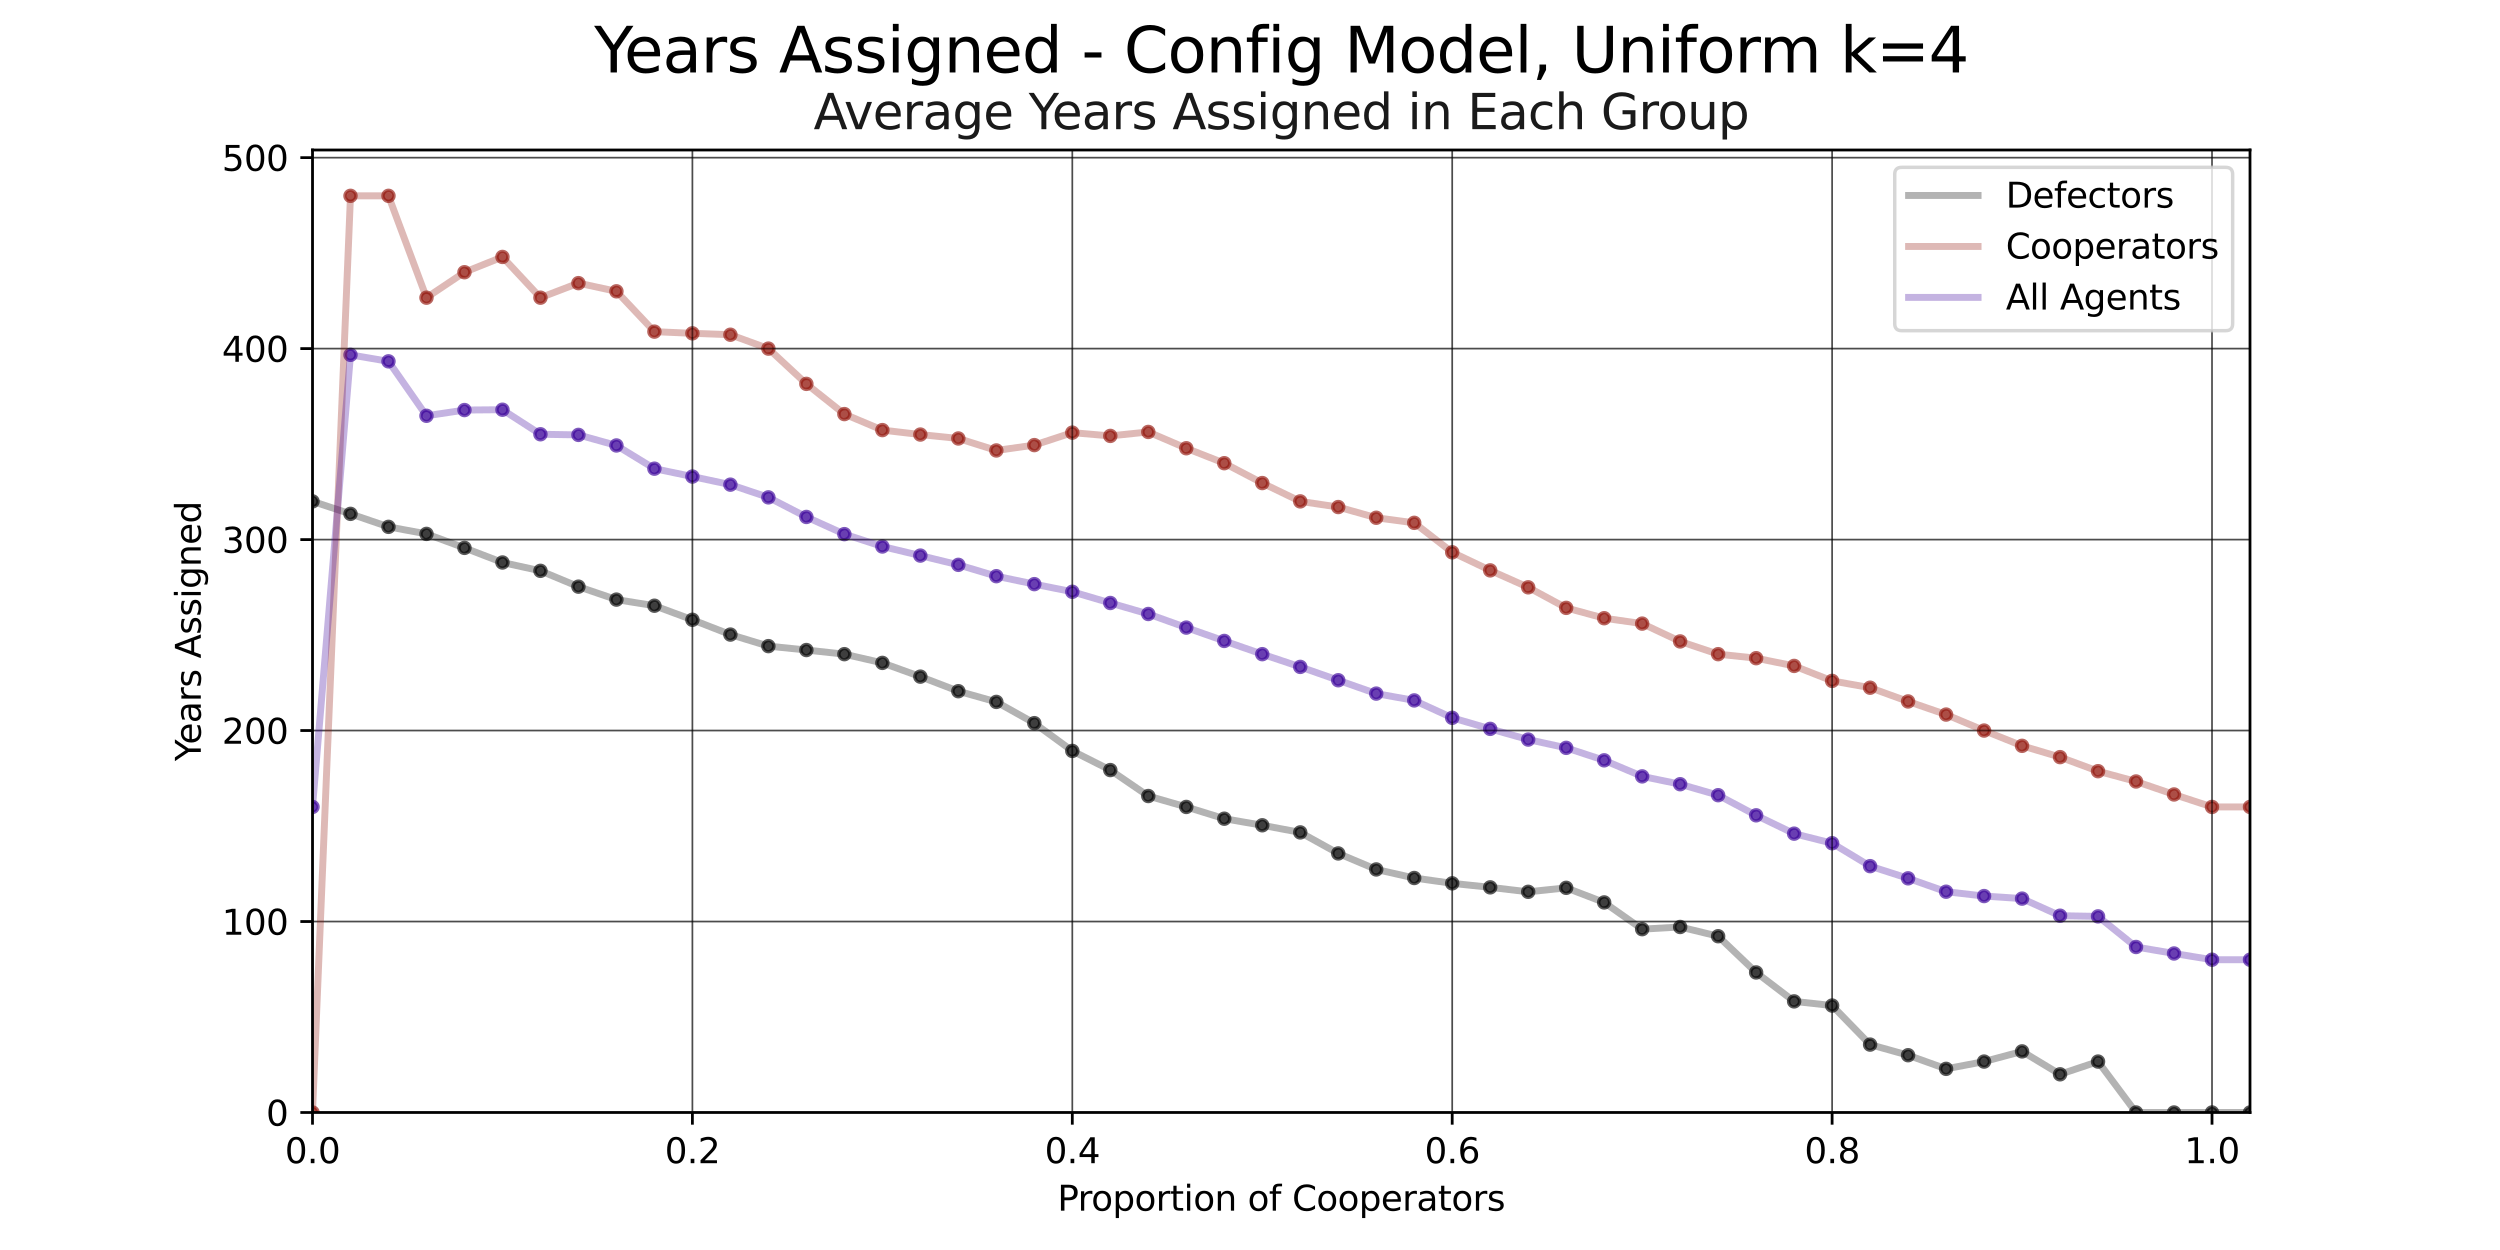 <?xml version="1.0" encoding="utf-8" standalone="no"?>
<!DOCTYPE svg PUBLIC "-//W3C//DTD SVG 1.1//EN"
  "http://www.w3.org/Graphics/SVG/1.1/DTD/svg11.dtd">
<svg xmlns:xlink="http://www.w3.org/1999/xlink" width="720pt" height="360pt" viewBox="0 0 720 360" xmlns="http://www.w3.org/2000/svg" version="1.1">
 <defs>
  <style type="text/css">*{stroke-linejoin: round; stroke-linecap: butt}</style>
 </defs>
 <g id="figure_1">
  <g id="patch_1">
   <path d="M 0 360 
L 720 360 
L 720 0 
L 0 0 
z
" style="fill: #ffffff"/>
  </g>
  <g id="axes_1">
   <g id="patch_2">
    <path d="M 90 320.4 
L 648 320.4 
L 648 43.2 
L 90 43.2 
z
" style="fill: #ffffff"/>
   </g>
   <g id="PathCollection_1">
    <defs>
     <path id="macba511627" d="M 0 1.581 
C 0.419 1.581 0.822 1.415 1.118 1.118 
C 1.415 0.822 1.581 0.419 1.581 0 
C 1.581 -0.419 1.415 -0.822 1.118 -1.118 
C 0.822 -1.415 0.419 -1.581 0 -1.581 
C -0.419 -1.581 -0.822 -1.415 -1.118 -1.118 
C -1.415 -0.822 -1.581 -0.419 -1.581 0 
C -1.581 0.419 -1.415 0.822 -1.118 1.118 
C -0.822 1.415 -0.419 1.581 0 1.581 
z
" style="stroke: #000000; stroke-opacity: 0.65"/>
    </defs>
    <g clip-path="url(#ped5d2b4477)">
     <use xlink:href="#macba511627" x="90" y="144.4" style="fill-opacity: 0.65; stroke: #000000; stroke-opacity: 0.65"/>
     <use xlink:href="#macba511627" x="100.941" y="147.992" style="fill-opacity: 0.65; stroke: #000000; stroke-opacity: 0.65"/>
     <use xlink:href="#macba511627" x="111.882" y="151.733" style="fill-opacity: 0.65; stroke: #000000; stroke-opacity: 0.65"/>
     <use xlink:href="#macba511627" x="122.824" y="153.762" style="fill-opacity: 0.65; stroke: #000000; stroke-opacity: 0.65"/>
     <use xlink:href="#macba511627" x="133.765" y="157.791" style="fill-opacity: 0.65; stroke: #000000; stroke-opacity: 0.65"/>
     <use xlink:href="#macba511627" x="144.706" y="162" style="fill-opacity: 0.65; stroke: #000000; stroke-opacity: 0.65"/>
     <use xlink:href="#macba511627" x="155.647" y="164.4" style="fill-opacity: 0.65; stroke: #000000; stroke-opacity: 0.65"/>
     <use xlink:href="#macba511627" x="166.588" y="168.958" style="fill-opacity: 0.65; stroke: #000000; stroke-opacity: 0.65"/>
     <use xlink:href="#macba511627" x="177.529" y="172.686" style="fill-opacity: 0.65; stroke: #000000; stroke-opacity: 0.65"/>
     <use xlink:href="#macba511627" x="188.471" y="174.449" style="fill-opacity: 0.65; stroke: #000000; stroke-opacity: 0.65"/>
     <use xlink:href="#macba511627" x="199.412" y="178.5" style="fill-opacity: 0.65; stroke: #000000; stroke-opacity: 0.65"/>
     <use xlink:href="#macba511627" x="210.353" y="182.759" style="fill-opacity: 0.65; stroke: #000000; stroke-opacity: 0.65"/>
     <use xlink:href="#macba511627" x="221.294" y="186.084" style="fill-opacity: 0.65; stroke: #000000; stroke-opacity: 0.65"/>
     <use xlink:href="#macba511627" x="232.235" y="187.211" style="fill-opacity: 0.65; stroke: #000000; stroke-opacity: 0.65"/>
     <use xlink:href="#macba511627" x="243.176" y="188.4" style="fill-opacity: 0.65; stroke: #000000; stroke-opacity: 0.65"/>
     <use xlink:href="#macba511627" x="254.118" y="190.914" style="fill-opacity: 0.65; stroke: #000000; stroke-opacity: 0.65"/>
     <use xlink:href="#macba511627" x="265.059" y="194.871" style="fill-opacity: 0.65; stroke: #000000; stroke-opacity: 0.65"/>
     <use xlink:href="#macba511627" x="276" y="199.067" style="fill-opacity: 0.65; stroke: #000000; stroke-opacity: 0.65"/>
     <use xlink:href="#macba511627" x="286.941" y="202.15" style="fill-opacity: 0.65; stroke: #000000; stroke-opacity: 0.65"/>
     <use xlink:href="#macba511627" x="297.882" y="208.271" style="fill-opacity: 0.65; stroke: #000000; stroke-opacity: 0.65"/>
     <use xlink:href="#macba511627" x="308.824" y="216.267" style="fill-opacity: 0.65; stroke: #000000; stroke-opacity: 0.65"/>
     <use xlink:href="#macba511627" x="319.765" y="221.779" style="fill-opacity: 0.65; stroke: #000000; stroke-opacity: 0.65"/>
     <use xlink:href="#macba511627" x="330.706" y="229.257" style="fill-opacity: 0.65; stroke: #000000; stroke-opacity: 0.65"/>
     <use xlink:href="#macba511627" x="341.647" y="232.4" style="fill-opacity: 0.65; stroke: #000000; stroke-opacity: 0.65"/>
     <use xlink:href="#macba511627" x="352.588" y="235.785" style="fill-opacity: 0.65; stroke: #000000; stroke-opacity: 0.65"/>
     <use xlink:href="#macba511627" x="363.529" y="237.68" style="fill-opacity: 0.65; stroke: #000000; stroke-opacity: 0.65"/>
     <use xlink:href="#macba511627" x="374.471" y="239.733" style="fill-opacity: 0.65; stroke: #000000; stroke-opacity: 0.65"/>
     <use xlink:href="#macba511627" x="385.412" y="245.791" style="fill-opacity: 0.65; stroke: #000000; stroke-opacity: 0.65"/>
     <use xlink:href="#macba511627" x="396.353" y="250.4" style="fill-opacity: 0.65; stroke: #000000; stroke-opacity: 0.65"/>
     <use xlink:href="#macba511627" x="407.294" y="252.865" style="fill-opacity: 0.65; stroke: #000000; stroke-opacity: 0.65"/>
     <use xlink:href="#macba511627" x="418.235" y="254.4" style="fill-opacity: 0.65; stroke: #000000; stroke-opacity: 0.65"/>
     <use xlink:href="#macba511627" x="429.176" y="255.558" style="fill-opacity: 0.65; stroke: #000000; stroke-opacity: 0.65"/>
     <use xlink:href="#macba511627" x="440.118" y="256.844" style="fill-opacity: 0.65; stroke: #000000; stroke-opacity: 0.65"/>
     <use xlink:href="#macba511627" x="451.059" y="255.694" style="fill-opacity: 0.65; stroke: #000000; stroke-opacity: 0.65"/>
     <use xlink:href="#macba511627" x="462" y="259.9" style="fill-opacity: 0.65; stroke: #000000; stroke-opacity: 0.65"/>
     <use xlink:href="#macba511627" x="472.941" y="267.6" style="fill-opacity: 0.65; stroke: #000000; stroke-opacity: 0.65"/>
     <use xlink:href="#macba511627" x="483.882" y="266.971" style="fill-opacity: 0.65; stroke: #000000; stroke-opacity: 0.65"/>
     <use xlink:href="#macba511627" x="494.824" y="269.631" style="fill-opacity: 0.65; stroke: #000000; stroke-opacity: 0.65"/>
     <use xlink:href="#macba511627" x="505.765" y="280.067" style="fill-opacity: 0.65; stroke: #000000; stroke-opacity: 0.65"/>
     <use xlink:href="#macba511627" x="516.706" y="288.4" style="fill-opacity: 0.65; stroke: #000000; stroke-opacity: 0.65"/>
     <use xlink:href="#macba511627" x="527.647" y="289.6" style="fill-opacity: 0.65; stroke: #000000; stroke-opacity: 0.65"/>
     <use xlink:href="#macba511627" x="538.588" y="300.844" style="fill-opacity: 0.65; stroke: #000000; stroke-opacity: 0.65"/>
     <use xlink:href="#macba511627" x="549.529" y="303.9" style="fill-opacity: 0.65; stroke: #000000; stroke-opacity: 0.65"/>
     <use xlink:href="#macba511627" x="560.471" y="307.829" style="fill-opacity: 0.65; stroke: #000000; stroke-opacity: 0.65"/>
     <use xlink:href="#macba511627" x="571.412" y="305.733" style="fill-opacity: 0.65; stroke: #000000; stroke-opacity: 0.65"/>
     <use xlink:href="#macba511627" x="582.353" y="302.8" style="fill-opacity: 0.65; stroke: #000000; stroke-opacity: 0.65"/>
     <use xlink:href="#macba511627" x="593.294" y="309.4" style="fill-opacity: 0.65; stroke: #000000; stroke-opacity: 0.65"/>
     <use xlink:href="#macba511627" x="604.235" y="305.733" style="fill-opacity: 0.65; stroke: #000000; stroke-opacity: 0.65"/>
     <use xlink:href="#macba511627" x="615.176" y="320.4" style="fill-opacity: 0.65; stroke: #000000; stroke-opacity: 0.65"/>
     <use xlink:href="#macba511627" x="626.118" y="320.4" style="fill-opacity: 0.65; stroke: #000000; stroke-opacity: 0.65"/>
     <use xlink:href="#macba511627" x="637.059" y="320.4" style="fill-opacity: 0.65; stroke: #000000; stroke-opacity: 0.65"/>
     <use xlink:href="#macba511627" x="648" y="320.4" style="fill-opacity: 0.65; stroke: #000000; stroke-opacity: 0.65"/>
    </g>
   </g>
   <g id="PathCollection_2">
    <defs>
     <path id="mc3cb825d8e" d="M 0 1.581 
C 0.419 1.581 0.822 1.415 1.118 1.118 
C 1.415 0.822 1.581 0.419 1.581 0 
C 1.581 -0.419 1.415 -0.822 1.118 -1.118 
C 0.822 -1.415 0.419 -1.581 0 -1.581 
C -0.419 -1.581 -0.822 -1.415 -1.118 -1.118 
C -1.415 -0.822 -1.581 -0.419 -1.581 0 
C -1.581 0.419 -1.415 0.822 -1.118 1.118 
C -0.822 1.415 -0.419 1.581 0 1.581 
z
" style="stroke: #92140c; stroke-opacity: 0.65"/>
    </defs>
    <g clip-path="url(#ped5d2b4477)">
     <use xlink:href="#mc3cb825d8e" x="90" y="320.4" style="fill: #92140c; fill-opacity: 0.65; stroke: #92140c; stroke-opacity: 0.65"/>
     <use xlink:href="#mc3cb825d8e" x="100.941" y="56.4" style="fill: #92140c; fill-opacity: 0.65; stroke: #92140c; stroke-opacity: 0.65"/>
     <use xlink:href="#mc3cb825d8e" x="111.882" y="56.4" style="fill: #92140c; fill-opacity: 0.65; stroke: #92140c; stroke-opacity: 0.65"/>
     <use xlink:href="#mc3cb825d8e" x="122.824" y="85.733" style="fill: #92140c; fill-opacity: 0.65; stroke: #92140c; stroke-opacity: 0.65"/>
     <use xlink:href="#mc3cb825d8e" x="133.765" y="78.4" style="fill: #92140c; fill-opacity: 0.65; stroke: #92140c; stroke-opacity: 0.65"/>
     <use xlink:href="#mc3cb825d8e" x="144.706" y="74" style="fill: #92140c; fill-opacity: 0.65; stroke: #92140c; stroke-opacity: 0.65"/>
     <use xlink:href="#mc3cb825d8e" x="155.647" y="85.733" style="fill: #92140c; fill-opacity: 0.65; stroke: #92140c; stroke-opacity: 0.65"/>
     <use xlink:href="#mc3cb825d8e" x="166.588" y="81.543" style="fill: #92140c; fill-opacity: 0.65; stroke: #92140c; stroke-opacity: 0.65"/>
     <use xlink:href="#mc3cb825d8e" x="177.529" y="83.9" style="fill: #92140c; fill-opacity: 0.65; stroke: #92140c; stroke-opacity: 0.65"/>
     <use xlink:href="#mc3cb825d8e" x="188.471" y="95.511" style="fill: #92140c; fill-opacity: 0.65; stroke: #92140c; stroke-opacity: 0.65"/>
     <use xlink:href="#mc3cb825d8e" x="199.412" y="96" style="fill: #92140c; fill-opacity: 0.65; stroke: #92140c; stroke-opacity: 0.65"/>
     <use xlink:href="#mc3cb825d8e" x="210.353" y="96.4" style="fill: #92140c; fill-opacity: 0.65; stroke: #92140c; stroke-opacity: 0.65"/>
     <use xlink:href="#mc3cb825d8e" x="221.294" y="100.4" style="fill: #92140c; fill-opacity: 0.65; stroke: #92140c; stroke-opacity: 0.65"/>
     <use xlink:href="#mc3cb825d8e" x="232.235" y="110.554" style="fill: #92140c; fill-opacity: 0.65; stroke: #92140c; stroke-opacity: 0.65"/>
     <use xlink:href="#mc3cb825d8e" x="243.176" y="119.257" style="fill: #92140c; fill-opacity: 0.65; stroke: #92140c; stroke-opacity: 0.65"/>
     <use xlink:href="#mc3cb825d8e" x="254.118" y="123.867" style="fill: #92140c; fill-opacity: 0.65; stroke: #92140c; stroke-opacity: 0.65"/>
     <use xlink:href="#mc3cb825d8e" x="265.059" y="125.15" style="fill: #92140c; fill-opacity: 0.65; stroke: #92140c; stroke-opacity: 0.65"/>
     <use xlink:href="#mc3cb825d8e" x="276" y="126.282" style="fill: #92140c; fill-opacity: 0.65; stroke: #92140c; stroke-opacity: 0.65"/>
     <use xlink:href="#mc3cb825d8e" x="286.941" y="129.733" style="fill: #92140c; fill-opacity: 0.65; stroke: #92140c; stroke-opacity: 0.65"/>
     <use xlink:href="#mc3cb825d8e" x="297.882" y="128.189" style="fill: #92140c; fill-opacity: 0.65; stroke: #92140c; stroke-opacity: 0.65"/>
     <use xlink:href="#mc3cb825d8e" x="308.824" y="124.6" style="fill: #92140c; fill-opacity: 0.65; stroke: #92140c; stroke-opacity: 0.65"/>
     <use xlink:href="#mc3cb825d8e" x="319.765" y="125.543" style="fill: #92140c; fill-opacity: 0.65; stroke: #92140c; stroke-opacity: 0.65"/>
     <use xlink:href="#mc3cb825d8e" x="330.706" y="124.4" style="fill: #92140c; fill-opacity: 0.65; stroke: #92140c; stroke-opacity: 0.65"/>
     <use xlink:href="#mc3cb825d8e" x="341.647" y="129.096" style="fill: #92140c; fill-opacity: 0.65; stroke: #92140c; stroke-opacity: 0.65"/>
     <use xlink:href="#mc3cb825d8e" x="352.588" y="133.4" style="fill: #92140c; fill-opacity: 0.65; stroke: #92140c; stroke-opacity: 0.65"/>
     <use xlink:href="#mc3cb825d8e" x="363.529" y="139.12" style="fill: #92140c; fill-opacity: 0.65; stroke: #92140c; stroke-opacity: 0.65"/>
     <use xlink:href="#mc3cb825d8e" x="374.471" y="144.4" style="fill: #92140c; fill-opacity: 0.65; stroke: #92140c; stroke-opacity: 0.65"/>
     <use xlink:href="#mc3cb825d8e" x="385.412" y="146.03" style="fill: #92140c; fill-opacity: 0.65; stroke: #92140c; stroke-opacity: 0.65"/>
     <use xlink:href="#mc3cb825d8e" x="396.353" y="149.114" style="fill: #92140c; fill-opacity: 0.65; stroke: #92140c; stroke-opacity: 0.65"/>
     <use xlink:href="#mc3cb825d8e" x="407.294" y="150.575" style="fill: #92140c; fill-opacity: 0.65; stroke: #92140c; stroke-opacity: 0.65"/>
     <use xlink:href="#mc3cb825d8e" x="418.235" y="159.067" style="fill: #92140c; fill-opacity: 0.65; stroke: #92140c; stroke-opacity: 0.65"/>
     <use xlink:href="#mc3cb825d8e" x="429.176" y="164.271" style="fill: #92140c; fill-opacity: 0.65; stroke: #92140c; stroke-opacity: 0.65"/>
     <use xlink:href="#mc3cb825d8e" x="440.118" y="169.15" style="fill: #92140c; fill-opacity: 0.65; stroke: #92140c; stroke-opacity: 0.65"/>
     <use xlink:href="#mc3cb825d8e" x="451.059" y="175.067" style="fill: #92140c; fill-opacity: 0.65; stroke: #92140c; stroke-opacity: 0.65"/>
     <use xlink:href="#mc3cb825d8e" x="462" y="178.047" style="fill: #92140c; fill-opacity: 0.65; stroke: #92140c; stroke-opacity: 0.65"/>
     <use xlink:href="#mc3cb825d8e" x="472.941" y="179.6" style="fill: #92140c; fill-opacity: 0.65; stroke: #92140c; stroke-opacity: 0.65"/>
     <use xlink:href="#mc3cb825d8e" x="483.882" y="184.733" style="fill: #92140c; fill-opacity: 0.65; stroke: #92140c; stroke-opacity: 0.65"/>
     <use xlink:href="#mc3cb825d8e" x="494.824" y="188.4" style="fill: #92140c; fill-opacity: 0.65; stroke: #92140c; stroke-opacity: 0.65"/>
     <use xlink:href="#mc3cb825d8e" x="505.765" y="189.558" style="fill: #92140c; fill-opacity: 0.65; stroke: #92140c; stroke-opacity: 0.65"/>
     <use xlink:href="#mc3cb825d8e" x="516.706" y="191.785" style="fill: #92140c; fill-opacity: 0.65; stroke: #92140c; stroke-opacity: 0.65"/>
     <use xlink:href="#mc3cb825d8e" x="527.647" y="196.1" style="fill: #92140c; fill-opacity: 0.65; stroke: #92140c; stroke-opacity: 0.65"/>
     <use xlink:href="#mc3cb825d8e" x="538.588" y="198.059" style="fill: #92140c; fill-opacity: 0.65; stroke: #92140c; stroke-opacity: 0.65"/>
     <use xlink:href="#mc3cb825d8e" x="549.529" y="202.019" style="fill: #92140c; fill-opacity: 0.65; stroke: #92140c; stroke-opacity: 0.65"/>
     <use xlink:href="#mc3cb825d8e" x="560.471" y="205.795" style="fill: #92140c; fill-opacity: 0.65; stroke: #92140c; stroke-opacity: 0.65"/>
     <use xlink:href="#mc3cb825d8e" x="571.412" y="210.4" style="fill: #92140c; fill-opacity: 0.65; stroke: #92140c; stroke-opacity: 0.65"/>
     <use xlink:href="#mc3cb825d8e" x="582.353" y="214.8" style="fill: #92140c; fill-opacity: 0.65; stroke: #92140c; stroke-opacity: 0.65"/>
     <use xlink:href="#mc3cb825d8e" x="593.294" y="218.052" style="fill: #92140c; fill-opacity: 0.65; stroke: #92140c; stroke-opacity: 0.65"/>
     <use xlink:href="#mc3cb825d8e" x="604.235" y="222.102" style="fill: #92140c; fill-opacity: 0.65; stroke: #92140c; stroke-opacity: 0.65"/>
     <use xlink:href="#mc3cb825d8e" x="615.176" y="225.067" style="fill: #92140c; fill-opacity: 0.65; stroke: #92140c; stroke-opacity: 0.65"/>
     <use xlink:href="#mc3cb825d8e" x="626.118" y="228.808" style="fill: #92140c; fill-opacity: 0.65; stroke: #92140c; stroke-opacity: 0.65"/>
     <use xlink:href="#mc3cb825d8e" x="637.059" y="232.4" style="fill: #92140c; fill-opacity: 0.65; stroke: #92140c; stroke-opacity: 0.65"/>
     <use xlink:href="#mc3cb825d8e" x="648" y="232.4" style="fill: #92140c; fill-opacity: 0.65; stroke: #92140c; stroke-opacity: 0.65"/>
    </g>
   </g>
   <g id="PathCollection_3">
    <defs>
     <path id="m951beb68ca" d="M 0 1.581 
C 0.419 1.581 0.822 1.415 1.118 1.118 
C 1.415 0.822 1.581 0.419 1.581 0 
C 1.581 -0.419 1.415 -0.822 1.118 -1.118 
C 0.822 -1.415 0.419 -1.581 0 -1.581 
C -0.419 -1.581 -0.822 -1.415 -1.118 -1.118 
C -1.415 -0.822 -1.581 -0.419 -1.581 0 
C -1.581 0.419 -1.415 0.822 -1.118 1.118 
C -0.822 1.415 -0.419 1.581 0 1.581 
z
" style="stroke: #390099; stroke-opacity: 0.65"/>
    </defs>
    <g clip-path="url(#ped5d2b4477)">
     <use xlink:href="#m951beb68ca" x="90" y="232.4" style="fill: #390099; fill-opacity: 0.65; stroke: #390099; stroke-opacity: 0.65"/>
     <use xlink:href="#m951beb68ca" x="100.941" y="102.196" style="fill: #390099; fill-opacity: 0.65; stroke: #390099; stroke-opacity: 0.65"/>
     <use xlink:href="#m951beb68ca" x="111.882" y="104.067" style="fill: #390099; fill-opacity: 0.65; stroke: #390099; stroke-opacity: 0.65"/>
     <use xlink:href="#m951beb68ca" x="122.824" y="119.748" style="fill: #390099; fill-opacity: 0.65; stroke: #390099; stroke-opacity: 0.65"/>
     <use xlink:href="#m951beb68ca" x="133.765" y="118.096" style="fill: #390099; fill-opacity: 0.65; stroke: #390099; stroke-opacity: 0.65"/>
     <use xlink:href="#m951beb68ca" x="144.706" y="118" style="fill: #390099; fill-opacity: 0.65; stroke: #390099; stroke-opacity: 0.65"/>
     <use xlink:href="#m951beb68ca" x="155.647" y="125.067" style="fill: #390099; fill-opacity: 0.65; stroke: #390099; stroke-opacity: 0.65"/>
     <use xlink:href="#m951beb68ca" x="166.588" y="125.25" style="fill: #390099; fill-opacity: 0.65; stroke: #390099; stroke-opacity: 0.65"/>
     <use xlink:href="#m951beb68ca" x="177.529" y="128.293" style="fill: #390099; fill-opacity: 0.65; stroke: #390099; stroke-opacity: 0.65"/>
     <use xlink:href="#m951beb68ca" x="188.471" y="134.98" style="fill: #390099; fill-opacity: 0.65; stroke: #390099; stroke-opacity: 0.65"/>
     <use xlink:href="#m951beb68ca" x="199.412" y="137.25" style="fill: #390099; fill-opacity: 0.65; stroke: #390099; stroke-opacity: 0.65"/>
     <use xlink:href="#m951beb68ca" x="210.353" y="139.579" style="fill: #390099; fill-opacity: 0.65; stroke: #390099; stroke-opacity: 0.65"/>
     <use xlink:href="#m951beb68ca" x="221.294" y="143.242" style="fill: #390099; fill-opacity: 0.65; stroke: #390099; stroke-opacity: 0.65"/>
     <use xlink:href="#m951beb68ca" x="232.235" y="148.882" style="fill: #390099; fill-opacity: 0.65; stroke: #390099; stroke-opacity: 0.65"/>
     <use xlink:href="#m951beb68ca" x="243.176" y="153.829" style="fill: #390099; fill-opacity: 0.65; stroke: #390099; stroke-opacity: 0.65"/>
     <use xlink:href="#m951beb68ca" x="254.118" y="157.39" style="fill: #390099; fill-opacity: 0.65; stroke: #390099; stroke-opacity: 0.65"/>
     <use xlink:href="#m951beb68ca" x="265.059" y="160.01" style="fill: #390099; fill-opacity: 0.65; stroke: #390099; stroke-opacity: 0.65"/>
     <use xlink:href="#m951beb68ca" x="276" y="162.675" style="fill: #390099; fill-opacity: 0.65; stroke: #390099; stroke-opacity: 0.65"/>
     <use xlink:href="#m951beb68ca" x="286.941" y="165.942" style="fill: #390099; fill-opacity: 0.65; stroke: #390099; stroke-opacity: 0.65"/>
     <use xlink:href="#m951beb68ca" x="297.882" y="168.23" style="fill: #390099; fill-opacity: 0.65; stroke: #390099; stroke-opacity: 0.65"/>
     <use xlink:href="#m951beb68ca" x="308.824" y="170.433" style="fill: #390099; fill-opacity: 0.65; stroke: #390099; stroke-opacity: 0.65"/>
     <use xlink:href="#m951beb68ca" x="319.765" y="173.661" style="fill: #390099; fill-opacity: 0.65; stroke: #390099; stroke-opacity: 0.65"/>
     <use xlink:href="#m951beb68ca" x="330.706" y="176.829" style="fill: #390099; fill-opacity: 0.65; stroke: #390099; stroke-opacity: 0.65"/>
     <use xlink:href="#m951beb68ca" x="341.647" y="180.748" style="fill: #390099; fill-opacity: 0.65; stroke: #390099; stroke-opacity: 0.65"/>
     <use xlink:href="#m951beb68ca" x="352.588" y="184.592" style="fill: #390099; fill-opacity: 0.65; stroke: #390099; stroke-opacity: 0.65"/>
     <use xlink:href="#m951beb68ca" x="363.529" y="188.4" style="fill: #390099; fill-opacity: 0.65; stroke: #390099; stroke-opacity: 0.65"/>
     <use xlink:href="#m951beb68ca" x="374.471" y="192.067" style="fill: #390099; fill-opacity: 0.65; stroke: #390099; stroke-opacity: 0.65"/>
     <use xlink:href="#m951beb68ca" x="385.412" y="195.91" style="fill: #390099; fill-opacity: 0.65; stroke: #390099; stroke-opacity: 0.65"/>
     <use xlink:href="#m951beb68ca" x="396.353" y="199.757" style="fill: #390099; fill-opacity: 0.65; stroke: #390099; stroke-opacity: 0.65"/>
     <use xlink:href="#m951beb68ca" x="407.294" y="201.72" style="fill: #390099; fill-opacity: 0.65; stroke: #390099; stroke-opacity: 0.65"/>
     <use xlink:href="#m951beb68ca" x="418.235" y="206.733" style="fill: #390099; fill-opacity: 0.65; stroke: #390099; stroke-opacity: 0.65"/>
     <use xlink:href="#m951beb68ca" x="429.176" y="209.914" style="fill: #390099; fill-opacity: 0.65; stroke: #390099; stroke-opacity: 0.65"/>
     <use xlink:href="#m951beb68ca" x="440.118" y="212.997" style="fill: #390099; fill-opacity: 0.65; stroke: #390099; stroke-opacity: 0.65"/>
     <use xlink:href="#m951beb68ca" x="451.059" y="215.38" style="fill: #390099; fill-opacity: 0.65; stroke: #390099; stroke-opacity: 0.65"/>
     <use xlink:href="#m951beb68ca" x="462" y="218.974" style="fill: #390099; fill-opacity: 0.65; stroke: #390099; stroke-opacity: 0.65"/>
     <use xlink:href="#m951beb68ca" x="472.941" y="223.6" style="fill: #390099; fill-opacity: 0.65; stroke: #390099; stroke-opacity: 0.65"/>
     <use xlink:href="#m951beb68ca" x="483.882" y="225.852" style="fill: #390099; fill-opacity: 0.65; stroke: #390099; stroke-opacity: 0.65"/>
     <use xlink:href="#m951beb68ca" x="494.824" y="229.015" style="fill: #390099; fill-opacity: 0.65; stroke: #390099; stroke-opacity: 0.65"/>
     <use xlink:href="#m951beb68ca" x="505.765" y="234.812" style="fill: #390099; fill-opacity: 0.65; stroke: #390099; stroke-opacity: 0.65"/>
     <use xlink:href="#m951beb68ca" x="516.706" y="240.092" style="fill: #390099; fill-opacity: 0.65; stroke: #390099; stroke-opacity: 0.65"/>
     <use xlink:href="#m951beb68ca" x="527.647" y="242.85" style="fill: #390099; fill-opacity: 0.65; stroke: #390099; stroke-opacity: 0.65"/>
     <use xlink:href="#m951beb68ca" x="538.588" y="249.451" style="fill: #390099; fill-opacity: 0.65; stroke: #390099; stroke-opacity: 0.65"/>
     <use xlink:href="#m951beb68ca" x="549.529" y="252.96" style="fill: #390099; fill-opacity: 0.65; stroke: #390099; stroke-opacity: 0.65"/>
     <use xlink:href="#m951beb68ca" x="560.471" y="256.812" style="fill: #390099; fill-opacity: 0.65; stroke: #390099; stroke-opacity: 0.65"/>
     <use xlink:href="#m951beb68ca" x="571.412" y="258.067" style="fill: #390099; fill-opacity: 0.65; stroke: #390099; stroke-opacity: 0.65"/>
     <use xlink:href="#m951beb68ca" x="582.353" y="258.8" style="fill: #390099; fill-opacity: 0.65; stroke: #390099; stroke-opacity: 0.65"/>
     <use xlink:href="#m951beb68ca" x="593.294" y="263.726" style="fill: #390099; fill-opacity: 0.65; stroke: #390099; stroke-opacity: 0.65"/>
     <use xlink:href="#m951beb68ca" x="604.235" y="263.918" style="fill: #390099; fill-opacity: 0.65; stroke: #390099; stroke-opacity: 0.65"/>
     <use xlink:href="#m951beb68ca" x="615.176" y="272.733" style="fill: #390099; fill-opacity: 0.65; stroke: #390099; stroke-opacity: 0.65"/>
     <use xlink:href="#m951beb68ca" x="626.118" y="274.604" style="fill: #390099; fill-opacity: 0.65; stroke: #390099; stroke-opacity: 0.65"/>
     <use xlink:href="#m951beb68ca" x="637.059" y="276.4" style="fill: #390099; fill-opacity: 0.65; stroke: #390099; stroke-opacity: 0.65"/>
     <use xlink:href="#m951beb68ca" x="648" y="276.4" style="fill: #390099; fill-opacity: 0.65; stroke: #390099; stroke-opacity: 0.65"/>
    </g>
   </g>
   <g id="matplotlib.axis_1">
    <g id="xtick_1">
     <g id="line2d_1">
      <path d="M 90 320.4 
L 90 43.2 
" clip-path="url(#ped5d2b4477)" style="fill: none; stroke: #000000; stroke-opacity: 0.7; stroke-width: 0.5; stroke-linecap: square"/>
     </g>
     <g id="line2d_2">
      <defs>
       <path id="m10884fd29e" d="M 0 0 
L 0 3.5 
" style="stroke: #000000; stroke-width: 0.8"/>
      </defs>
      <g>
       <use xlink:href="#m10884fd29e" x="90" y="320.4" style="stroke: #000000; stroke-width: 0.8"/>
      </g>
     </g>
     <g id="text_1">
      <!-- 0.0 -->
      <g transform="translate(82.048 334.998) scale(0.1 -0.1)">
       <defs>
        <path id="DejaVuSans-30" d="M 2034 4250 
Q 1547 4250 1301 3770 
Q 1056 3291 1056 2328 
Q 1056 1369 1301 889 
Q 1547 409 2034 409 
Q 2525 409 2770 889 
Q 3016 1369 3016 2328 
Q 3016 3291 2770 3770 
Q 2525 4250 2034 4250 
z
M 2034 4750 
Q 2819 4750 3233 4129 
Q 3647 3509 3647 2328 
Q 3647 1150 3233 529 
Q 2819 -91 2034 -91 
Q 1250 -91 836 529 
Q 422 1150 422 2328 
Q 422 3509 836 4129 
Q 1250 4750 2034 4750 
z
" transform="scale(0.016)"/>
        <path id="DejaVuSans-2e" d="M 684 794 
L 1344 794 
L 1344 0 
L 684 0 
L 684 794 
z
" transform="scale(0.016)"/>
       </defs>
       <use xlink:href="#DejaVuSans-30"/>
       <use xlink:href="#DejaVuSans-2e" x="63.623"/>
       <use xlink:href="#DejaVuSans-30" x="95.41"/>
      </g>
     </g>
    </g>
    <g id="xtick_2">
     <g id="line2d_3">
      <path d="M 199.412 320.4 
L 199.412 43.2 
" clip-path="url(#ped5d2b4477)" style="fill: none; stroke: #000000; stroke-opacity: 0.7; stroke-width: 0.5; stroke-linecap: square"/>
     </g>
     <g id="line2d_4">
      <g>
       <use xlink:href="#m10884fd29e" x="199.412" y="320.4" style="stroke: #000000; stroke-width: 0.8"/>
      </g>
     </g>
     <g id="text_2">
      <!-- 0.2 -->
      <g transform="translate(191.46 334.998) scale(0.1 -0.1)">
       <defs>
        <path id="DejaVuSans-32" d="M 1228 531 
L 3431 531 
L 3431 0 
L 469 0 
L 469 531 
Q 828 903 1448 1529 
Q 2069 2156 2228 2338 
Q 2531 2678 2651 2914 
Q 2772 3150 2772 3378 
Q 2772 3750 2511 3984 
Q 2250 4219 1831 4219 
Q 1534 4219 1204 4116 
Q 875 4013 500 3803 
L 500 4441 
Q 881 4594 1212 4672 
Q 1544 4750 1819 4750 
Q 2544 4750 2975 4387 
Q 3406 4025 3406 3419 
Q 3406 3131 3298 2873 
Q 3191 2616 2906 2266 
Q 2828 2175 2409 1742 
Q 1991 1309 1228 531 
z
" transform="scale(0.016)"/>
       </defs>
       <use xlink:href="#DejaVuSans-30"/>
       <use xlink:href="#DejaVuSans-2e" x="63.623"/>
       <use xlink:href="#DejaVuSans-32" x="95.41"/>
      </g>
     </g>
    </g>
    <g id="xtick_3">
     <g id="line2d_5">
      <path d="M 308.824 320.4 
L 308.824 43.2 
" clip-path="url(#ped5d2b4477)" style="fill: none; stroke: #000000; stroke-opacity: 0.7; stroke-width: 0.5; stroke-linecap: square"/>
     </g>
     <g id="line2d_6">
      <g>
       <use xlink:href="#m10884fd29e" x="308.824" y="320.4" style="stroke: #000000; stroke-width: 0.8"/>
      </g>
     </g>
     <g id="text_3">
      <!-- 0.4 -->
      <g transform="translate(300.872 334.998) scale(0.1 -0.1)">
       <defs>
        <path id="DejaVuSans-34" d="M 2419 4116 
L 825 1625 
L 2419 1625 
L 2419 4116 
z
M 2253 4666 
L 3047 4666 
L 3047 1625 
L 3713 1625 
L 3713 1100 
L 3047 1100 
L 3047 0 
L 2419 0 
L 2419 1100 
L 313 1100 
L 313 1709 
L 2253 4666 
z
" transform="scale(0.016)"/>
       </defs>
       <use xlink:href="#DejaVuSans-30"/>
       <use xlink:href="#DejaVuSans-2e" x="63.623"/>
       <use xlink:href="#DejaVuSans-34" x="95.41"/>
      </g>
     </g>
    </g>
    <g id="xtick_4">
     <g id="line2d_7">
      <path d="M 418.235 320.4 
L 418.235 43.2 
" clip-path="url(#ped5d2b4477)" style="fill: none; stroke: #000000; stroke-opacity: 0.7; stroke-width: 0.5; stroke-linecap: square"/>
     </g>
     <g id="line2d_8">
      <g>
       <use xlink:href="#m10884fd29e" x="418.235" y="320.4" style="stroke: #000000; stroke-width: 0.8"/>
      </g>
     </g>
     <g id="text_4">
      <!-- 0.6 -->
      <g transform="translate(410.284 334.998) scale(0.1 -0.1)">
       <defs>
        <path id="DejaVuSans-36" d="M 2113 2584 
Q 1688 2584 1439 2293 
Q 1191 2003 1191 1497 
Q 1191 994 1439 701 
Q 1688 409 2113 409 
Q 2538 409 2786 701 
Q 3034 994 3034 1497 
Q 3034 2003 2786 2293 
Q 2538 2584 2113 2584 
z
M 3366 4563 
L 3366 3988 
Q 3128 4100 2886 4159 
Q 2644 4219 2406 4219 
Q 1781 4219 1451 3797 
Q 1122 3375 1075 2522 
Q 1259 2794 1537 2939 
Q 1816 3084 2150 3084 
Q 2853 3084 3261 2657 
Q 3669 2231 3669 1497 
Q 3669 778 3244 343 
Q 2819 -91 2113 -91 
Q 1303 -91 875 529 
Q 447 1150 447 2328 
Q 447 3434 972 4092 
Q 1497 4750 2381 4750 
Q 2619 4750 2861 4703 
Q 3103 4656 3366 4563 
z
" transform="scale(0.016)"/>
       </defs>
       <use xlink:href="#DejaVuSans-30"/>
       <use xlink:href="#DejaVuSans-2e" x="63.623"/>
       <use xlink:href="#DejaVuSans-36" x="95.41"/>
      </g>
     </g>
    </g>
    <g id="xtick_5">
     <g id="line2d_9">
      <path d="M 527.647 320.4 
L 527.647 43.2 
" clip-path="url(#ped5d2b4477)" style="fill: none; stroke: #000000; stroke-opacity: 0.7; stroke-width: 0.5; stroke-linecap: square"/>
     </g>
     <g id="line2d_10">
      <g>
       <use xlink:href="#m10884fd29e" x="527.647" y="320.4" style="stroke: #000000; stroke-width: 0.8"/>
      </g>
     </g>
     <g id="text_5">
      <!-- 0.8 -->
      <g transform="translate(519.695 334.998) scale(0.1 -0.1)">
       <defs>
        <path id="DejaVuSans-38" d="M 2034 2216 
Q 1584 2216 1326 1975 
Q 1069 1734 1069 1313 
Q 1069 891 1326 650 
Q 1584 409 2034 409 
Q 2484 409 2743 651 
Q 3003 894 3003 1313 
Q 3003 1734 2745 1975 
Q 2488 2216 2034 2216 
z
M 1403 2484 
Q 997 2584 770 2862 
Q 544 3141 544 3541 
Q 544 4100 942 4425 
Q 1341 4750 2034 4750 
Q 2731 4750 3128 4425 
Q 3525 4100 3525 3541 
Q 3525 3141 3298 2862 
Q 3072 2584 2669 2484 
Q 3125 2378 3379 2068 
Q 3634 1759 3634 1313 
Q 3634 634 3220 271 
Q 2806 -91 2034 -91 
Q 1263 -91 848 271 
Q 434 634 434 1313 
Q 434 1759 690 2068 
Q 947 2378 1403 2484 
z
M 1172 3481 
Q 1172 3119 1398 2916 
Q 1625 2713 2034 2713 
Q 2441 2713 2670 2916 
Q 2900 3119 2900 3481 
Q 2900 3844 2670 4047 
Q 2441 4250 2034 4250 
Q 1625 4250 1398 4047 
Q 1172 3844 1172 3481 
z
" transform="scale(0.016)"/>
       </defs>
       <use xlink:href="#DejaVuSans-30"/>
       <use xlink:href="#DejaVuSans-2e" x="63.623"/>
       <use xlink:href="#DejaVuSans-38" x="95.41"/>
      </g>
     </g>
    </g>
    <g id="xtick_6">
     <g id="line2d_11">
      <path d="M 637.059 320.4 
L 637.059 43.2 
" clip-path="url(#ped5d2b4477)" style="fill: none; stroke: #000000; stroke-opacity: 0.7; stroke-width: 0.5; stroke-linecap: square"/>
     </g>
     <g id="line2d_12">
      <g>
       <use xlink:href="#m10884fd29e" x="637.059" y="320.4" style="stroke: #000000; stroke-width: 0.8"/>
      </g>
     </g>
     <g id="text_6">
      <!-- 1.0 -->
      <g transform="translate(629.107 334.998) scale(0.1 -0.1)">
       <defs>
        <path id="DejaVuSans-31" d="M 794 531 
L 1825 531 
L 1825 4091 
L 703 3866 
L 703 4441 
L 1819 4666 
L 2450 4666 
L 2450 531 
L 3481 531 
L 3481 0 
L 794 0 
L 794 531 
z
" transform="scale(0.016)"/>
       </defs>
       <use xlink:href="#DejaVuSans-31"/>
       <use xlink:href="#DejaVuSans-2e" x="63.623"/>
       <use xlink:href="#DejaVuSans-30" x="95.41"/>
      </g>
     </g>
    </g>
    <g id="text_7">
     <!-- Proportion of Cooperators -->
     <g transform="translate(304.546 348.677) scale(0.1 -0.1)">
      <defs>
       <path id="DejaVuSans-50" d="M 1259 4147 
L 1259 2394 
L 2053 2394 
Q 2494 2394 2734 2622 
Q 2975 2850 2975 3272 
Q 2975 3691 2734 3919 
Q 2494 4147 2053 4147 
L 1259 4147 
z
M 628 4666 
L 2053 4666 
Q 2838 4666 3239 4311 
Q 3641 3956 3641 3272 
Q 3641 2581 3239 2228 
Q 2838 1875 2053 1875 
L 1259 1875 
L 1259 0 
L 628 0 
L 628 4666 
z
" transform="scale(0.016)"/>
       <path id="DejaVuSans-72" d="M 2631 2963 
Q 2534 3019 2420 3045 
Q 2306 3072 2169 3072 
Q 1681 3072 1420 2755 
Q 1159 2438 1159 1844 
L 1159 0 
L 581 0 
L 581 3500 
L 1159 3500 
L 1159 2956 
Q 1341 3275 1631 3429 
Q 1922 3584 2338 3584 
Q 2397 3584 2469 3576 
Q 2541 3569 2628 3553 
L 2631 2963 
z
" transform="scale(0.016)"/>
       <path id="DejaVuSans-6f" d="M 1959 3097 
Q 1497 3097 1228 2736 
Q 959 2375 959 1747 
Q 959 1119 1226 758 
Q 1494 397 1959 397 
Q 2419 397 2687 759 
Q 2956 1122 2956 1747 
Q 2956 2369 2687 2733 
Q 2419 3097 1959 3097 
z
M 1959 3584 
Q 2709 3584 3137 3096 
Q 3566 2609 3566 1747 
Q 3566 888 3137 398 
Q 2709 -91 1959 -91 
Q 1206 -91 779 398 
Q 353 888 353 1747 
Q 353 2609 779 3096 
Q 1206 3584 1959 3584 
z
" transform="scale(0.016)"/>
       <path id="DejaVuSans-70" d="M 1159 525 
L 1159 -1331 
L 581 -1331 
L 581 3500 
L 1159 3500 
L 1159 2969 
Q 1341 3281 1617 3432 
Q 1894 3584 2278 3584 
Q 2916 3584 3314 3078 
Q 3713 2572 3713 1747 
Q 3713 922 3314 415 
Q 2916 -91 2278 -91 
Q 1894 -91 1617 61 
Q 1341 213 1159 525 
z
M 3116 1747 
Q 3116 2381 2855 2742 
Q 2594 3103 2138 3103 
Q 1681 3103 1420 2742 
Q 1159 2381 1159 1747 
Q 1159 1113 1420 752 
Q 1681 391 2138 391 
Q 2594 391 2855 752 
Q 3116 1113 3116 1747 
z
" transform="scale(0.016)"/>
       <path id="DejaVuSans-74" d="M 1172 4494 
L 1172 3500 
L 2356 3500 
L 2356 3053 
L 1172 3053 
L 1172 1153 
Q 1172 725 1289 603 
Q 1406 481 1766 481 
L 2356 481 
L 2356 0 
L 1766 0 
Q 1100 0 847 248 
Q 594 497 594 1153 
L 594 3053 
L 172 3053 
L 172 3500 
L 594 3500 
L 594 4494 
L 1172 4494 
z
" transform="scale(0.016)"/>
       <path id="DejaVuSans-69" d="M 603 3500 
L 1178 3500 
L 1178 0 
L 603 0 
L 603 3500 
z
M 603 4863 
L 1178 4863 
L 1178 4134 
L 603 4134 
L 603 4863 
z
" transform="scale(0.016)"/>
       <path id="DejaVuSans-6e" d="M 3513 2113 
L 3513 0 
L 2938 0 
L 2938 2094 
Q 2938 2591 2744 2837 
Q 2550 3084 2163 3084 
Q 1697 3084 1428 2787 
Q 1159 2491 1159 1978 
L 1159 0 
L 581 0 
L 581 3500 
L 1159 3500 
L 1159 2956 
Q 1366 3272 1645 3428 
Q 1925 3584 2291 3584 
Q 2894 3584 3203 3211 
Q 3513 2838 3513 2113 
z
" transform="scale(0.016)"/>
       <path id="DejaVuSans-20" transform="scale(0.016)"/>
       <path id="DejaVuSans-66" d="M 2375 4863 
L 2375 4384 
L 1825 4384 
Q 1516 4384 1395 4259 
Q 1275 4134 1275 3809 
L 1275 3500 
L 2222 3500 
L 2222 3053 
L 1275 3053 
L 1275 0 
L 697 0 
L 697 3053 
L 147 3053 
L 147 3500 
L 697 3500 
L 697 3744 
Q 697 4328 969 4595 
Q 1241 4863 1831 4863 
L 2375 4863 
z
" transform="scale(0.016)"/>
       <path id="DejaVuSans-43" d="M 4122 4306 
L 4122 3641 
Q 3803 3938 3442 4084 
Q 3081 4231 2675 4231 
Q 1875 4231 1450 3742 
Q 1025 3253 1025 2328 
Q 1025 1406 1450 917 
Q 1875 428 2675 428 
Q 3081 428 3442 575 
Q 3803 722 4122 1019 
L 4122 359 
Q 3791 134 3420 21 
Q 3050 -91 2638 -91 
Q 1578 -91 968 557 
Q 359 1206 359 2328 
Q 359 3453 968 4101 
Q 1578 4750 2638 4750 
Q 3056 4750 3426 4639 
Q 3797 4528 4122 4306 
z
" transform="scale(0.016)"/>
       <path id="DejaVuSans-65" d="M 3597 1894 
L 3597 1613 
L 953 1613 
Q 991 1019 1311 708 
Q 1631 397 2203 397 
Q 2534 397 2845 478 
Q 3156 559 3463 722 
L 3463 178 
Q 3153 47 2828 -22 
Q 2503 -91 2169 -91 
Q 1331 -91 842 396 
Q 353 884 353 1716 
Q 353 2575 817 3079 
Q 1281 3584 2069 3584 
Q 2775 3584 3186 3129 
Q 3597 2675 3597 1894 
z
M 3022 2063 
Q 3016 2534 2758 2815 
Q 2500 3097 2075 3097 
Q 1594 3097 1305 2825 
Q 1016 2553 972 2059 
L 3022 2063 
z
" transform="scale(0.016)"/>
       <path id="DejaVuSans-61" d="M 2194 1759 
Q 1497 1759 1228 1600 
Q 959 1441 959 1056 
Q 959 750 1161 570 
Q 1363 391 1709 391 
Q 2188 391 2477 730 
Q 2766 1069 2766 1631 
L 2766 1759 
L 2194 1759 
z
M 3341 1997 
L 3341 0 
L 2766 0 
L 2766 531 
Q 2569 213 2275 61 
Q 1981 -91 1556 -91 
Q 1019 -91 701 211 
Q 384 513 384 1019 
Q 384 1609 779 1909 
Q 1175 2209 1959 2209 
L 2766 2209 
L 2766 2266 
Q 2766 2663 2505 2880 
Q 2244 3097 1772 3097 
Q 1472 3097 1187 3025 
Q 903 2953 641 2809 
L 641 3341 
Q 956 3463 1253 3523 
Q 1550 3584 1831 3584 
Q 2591 3584 2966 3190 
Q 3341 2797 3341 1997 
z
" transform="scale(0.016)"/>
       <path id="DejaVuSans-73" d="M 2834 3397 
L 2834 2853 
Q 2591 2978 2328 3040 
Q 2066 3103 1784 3103 
Q 1356 3103 1142 2972 
Q 928 2841 928 2578 
Q 928 2378 1081 2264 
Q 1234 2150 1697 2047 
L 1894 2003 
Q 2506 1872 2764 1633 
Q 3022 1394 3022 966 
Q 3022 478 2636 193 
Q 2250 -91 1575 -91 
Q 1294 -91 989 -36 
Q 684 19 347 128 
L 347 722 
Q 666 556 975 473 
Q 1284 391 1588 391 
Q 1994 391 2212 530 
Q 2431 669 2431 922 
Q 2431 1156 2273 1281 
Q 2116 1406 1581 1522 
L 1381 1569 
Q 847 1681 609 1914 
Q 372 2147 372 2553 
Q 372 3047 722 3315 
Q 1072 3584 1716 3584 
Q 2034 3584 2315 3537 
Q 2597 3491 2834 3397 
z
" transform="scale(0.016)"/>
      </defs>
      <use xlink:href="#DejaVuSans-50"/>
      <use xlink:href="#DejaVuSans-72" x="58.553"/>
      <use xlink:href="#DejaVuSans-6f" x="97.416"/>
      <use xlink:href="#DejaVuSans-70" x="158.598"/>
      <use xlink:href="#DejaVuSans-6f" x="222.074"/>
      <use xlink:href="#DejaVuSans-72" x="283.256"/>
      <use xlink:href="#DejaVuSans-74" x="324.369"/>
      <use xlink:href="#DejaVuSans-69" x="363.578"/>
      <use xlink:href="#DejaVuSans-6f" x="391.361"/>
      <use xlink:href="#DejaVuSans-6e" x="452.543"/>
      <use xlink:href="#DejaVuSans-20" x="515.922"/>
      <use xlink:href="#DejaVuSans-6f" x="547.709"/>
      <use xlink:href="#DejaVuSans-66" x="608.891"/>
      <use xlink:href="#DejaVuSans-20" x="644.096"/>
      <use xlink:href="#DejaVuSans-43" x="675.883"/>
      <use xlink:href="#DejaVuSans-6f" x="745.707"/>
      <use xlink:href="#DejaVuSans-6f" x="806.889"/>
      <use xlink:href="#DejaVuSans-70" x="868.07"/>
      <use xlink:href="#DejaVuSans-65" x="931.547"/>
      <use xlink:href="#DejaVuSans-72" x="993.07"/>
      <use xlink:href="#DejaVuSans-61" x="1034.184"/>
      <use xlink:href="#DejaVuSans-74" x="1095.463"/>
      <use xlink:href="#DejaVuSans-6f" x="1134.672"/>
      <use xlink:href="#DejaVuSans-72" x="1195.854"/>
      <use xlink:href="#DejaVuSans-73" x="1236.967"/>
     </g>
    </g>
   </g>
   <g id="matplotlib.axis_2">
    <g id="ytick_1">
     <g id="line2d_13">
      <path d="M 90 320.4 
L 648 320.4 
" clip-path="url(#ped5d2b4477)" style="fill: none; stroke: #000000; stroke-opacity: 0.7; stroke-width: 0.5; stroke-linecap: square"/>
     </g>
     <g id="line2d_14">
      <defs>
       <path id="m4df28ea9dc" d="M 0 0 
L -3.5 0 
" style="stroke: #000000; stroke-width: 0.8"/>
      </defs>
      <g>
       <use xlink:href="#m4df28ea9dc" x="90" y="320.4" style="stroke: #000000; stroke-width: 0.8"/>
      </g>
     </g>
     <g id="text_8">
      <!-- 0 -->
      <g transform="translate(76.638 324.199) scale(0.1 -0.1)">
       <use xlink:href="#DejaVuSans-30"/>
      </g>
     </g>
    </g>
    <g id="ytick_2">
     <g id="line2d_15">
      <path d="M 90 265.4 
L 648 265.4 
" clip-path="url(#ped5d2b4477)" style="fill: none; stroke: #000000; stroke-opacity: 0.7; stroke-width: 0.5; stroke-linecap: square"/>
     </g>
     <g id="line2d_16">
      <g>
       <use xlink:href="#m4df28ea9dc" x="90" y="265.4" style="stroke: #000000; stroke-width: 0.8"/>
      </g>
     </g>
     <g id="text_9">
      <!-- 100 -->
      <g transform="translate(63.913 269.199) scale(0.1 -0.1)">
       <use xlink:href="#DejaVuSans-31"/>
       <use xlink:href="#DejaVuSans-30" x="63.623"/>
       <use xlink:href="#DejaVuSans-30" x="127.246"/>
      </g>
     </g>
    </g>
    <g id="ytick_3">
     <g id="line2d_17">
      <path d="M 90 210.4 
L 648 210.4 
" clip-path="url(#ped5d2b4477)" style="fill: none; stroke: #000000; stroke-opacity: 0.7; stroke-width: 0.5; stroke-linecap: square"/>
     </g>
     <g id="line2d_18">
      <g>
       <use xlink:href="#m4df28ea9dc" x="90" y="210.4" style="stroke: #000000; stroke-width: 0.8"/>
      </g>
     </g>
     <g id="text_10">
      <!-- 200 -->
      <g transform="translate(63.913 214.199) scale(0.1 -0.1)">
       <use xlink:href="#DejaVuSans-32"/>
       <use xlink:href="#DejaVuSans-30" x="63.623"/>
       <use xlink:href="#DejaVuSans-30" x="127.246"/>
      </g>
     </g>
    </g>
    <g id="ytick_4">
     <g id="line2d_19">
      <path d="M 90 155.4 
L 648 155.4 
" clip-path="url(#ped5d2b4477)" style="fill: none; stroke: #000000; stroke-opacity: 0.7; stroke-width: 0.5; stroke-linecap: square"/>
     </g>
     <g id="line2d_20">
      <g>
       <use xlink:href="#m4df28ea9dc" x="90" y="155.4" style="stroke: #000000; stroke-width: 0.8"/>
      </g>
     </g>
     <g id="text_11">
      <!-- 300 -->
      <g transform="translate(63.913 159.199) scale(0.1 -0.1)">
       <defs>
        <path id="DejaVuSans-33" d="M 2597 2516 
Q 3050 2419 3304 2112 
Q 3559 1806 3559 1356 
Q 3559 666 3084 287 
Q 2609 -91 1734 -91 
Q 1441 -91 1130 -33 
Q 819 25 488 141 
L 488 750 
Q 750 597 1062 519 
Q 1375 441 1716 441 
Q 2309 441 2620 675 
Q 2931 909 2931 1356 
Q 2931 1769 2642 2001 
Q 2353 2234 1838 2234 
L 1294 2234 
L 1294 2753 
L 1863 2753 
Q 2328 2753 2575 2939 
Q 2822 3125 2822 3475 
Q 2822 3834 2567 4026 
Q 2313 4219 1838 4219 
Q 1578 4219 1281 4162 
Q 984 4106 628 3988 
L 628 4550 
Q 988 4650 1302 4700 
Q 1616 4750 1894 4750 
Q 2613 4750 3031 4423 
Q 3450 4097 3450 3541 
Q 3450 3153 3228 2886 
Q 3006 2619 2597 2516 
z
" transform="scale(0.016)"/>
       </defs>
       <use xlink:href="#DejaVuSans-33"/>
       <use xlink:href="#DejaVuSans-30" x="63.623"/>
       <use xlink:href="#DejaVuSans-30" x="127.246"/>
      </g>
     </g>
    </g>
    <g id="ytick_5">
     <g id="line2d_21">
      <path d="M 90 100.4 
L 648 100.4 
" clip-path="url(#ped5d2b4477)" style="fill: none; stroke: #000000; stroke-opacity: 0.7; stroke-width: 0.5; stroke-linecap: square"/>
     </g>
     <g id="line2d_22">
      <g>
       <use xlink:href="#m4df28ea9dc" x="90" y="100.4" style="stroke: #000000; stroke-width: 0.8"/>
      </g>
     </g>
     <g id="text_12">
      <!-- 400 -->
      <g transform="translate(63.913 104.199) scale(0.1 -0.1)">
       <use xlink:href="#DejaVuSans-34"/>
       <use xlink:href="#DejaVuSans-30" x="63.623"/>
       <use xlink:href="#DejaVuSans-30" x="127.246"/>
      </g>
     </g>
    </g>
    <g id="ytick_6">
     <g id="line2d_23">
      <path d="M 90 45.4 
L 648 45.4 
" clip-path="url(#ped5d2b4477)" style="fill: none; stroke: #000000; stroke-opacity: 0.7; stroke-width: 0.5; stroke-linecap: square"/>
     </g>
     <g id="line2d_24">
      <g>
       <use xlink:href="#m4df28ea9dc" x="90" y="45.4" style="stroke: #000000; stroke-width: 0.8"/>
      </g>
     </g>
     <g id="text_13">
      <!-- 500 -->
      <g transform="translate(63.913 49.199) scale(0.1 -0.1)">
       <defs>
        <path id="DejaVuSans-35" d="M 691 4666 
L 3169 4666 
L 3169 4134 
L 1269 4134 
L 1269 2991 
Q 1406 3038 1543 3061 
Q 1681 3084 1819 3084 
Q 2600 3084 3056 2656 
Q 3513 2228 3513 1497 
Q 3513 744 3044 326 
Q 2575 -91 1722 -91 
Q 1428 -91 1123 -41 
Q 819 9 494 109 
L 494 744 
Q 775 591 1075 516 
Q 1375 441 1709 441 
Q 2250 441 2565 725 
Q 2881 1009 2881 1497 
Q 2881 1984 2565 2268 
Q 2250 2553 1709 2553 
Q 1456 2553 1204 2497 
Q 953 2441 691 2322 
L 691 4666 
z
" transform="scale(0.016)"/>
       </defs>
       <use xlink:href="#DejaVuSans-35"/>
       <use xlink:href="#DejaVuSans-30" x="63.623"/>
       <use xlink:href="#DejaVuSans-30" x="127.246"/>
      </g>
     </g>
    </g>
    <g id="text_14">
     <!-- Years Assigned -->
     <g transform="translate(57.833 219.194) rotate(-90) scale(0.1 -0.1)">
      <defs>
       <path id="DejaVuSans-59" d="M -13 4666 
L 666 4666 
L 1959 2747 
L 3244 4666 
L 3922 4666 
L 2272 2222 
L 2272 0 
L 1638 0 
L 1638 2222 
L -13 4666 
z
" transform="scale(0.016)"/>
       <path id="DejaVuSans-41" d="M 2188 4044 
L 1331 1722 
L 3047 1722 
L 2188 4044 
z
M 1831 4666 
L 2547 4666 
L 4325 0 
L 3669 0 
L 3244 1197 
L 1141 1197 
L 716 0 
L 50 0 
L 1831 4666 
z
" transform="scale(0.016)"/>
       <path id="DejaVuSans-67" d="M 2906 1791 
Q 2906 2416 2648 2759 
Q 2391 3103 1925 3103 
Q 1463 3103 1205 2759 
Q 947 2416 947 1791 
Q 947 1169 1205 825 
Q 1463 481 1925 481 
Q 2391 481 2648 825 
Q 2906 1169 2906 1791 
z
M 3481 434 
Q 3481 -459 3084 -895 
Q 2688 -1331 1869 -1331 
Q 1566 -1331 1297 -1286 
Q 1028 -1241 775 -1147 
L 775 -588 
Q 1028 -725 1275 -790 
Q 1522 -856 1778 -856 
Q 2344 -856 2625 -561 
Q 2906 -266 2906 331 
L 2906 616 
Q 2728 306 2450 153 
Q 2172 0 1784 0 
Q 1141 0 747 490 
Q 353 981 353 1791 
Q 353 2603 747 3093 
Q 1141 3584 1784 3584 
Q 2172 3584 2450 3431 
Q 2728 3278 2906 2969 
L 2906 3500 
L 3481 3500 
L 3481 434 
z
" transform="scale(0.016)"/>
       <path id="DejaVuSans-64" d="M 2906 2969 
L 2906 4863 
L 3481 4863 
L 3481 0 
L 2906 0 
L 2906 525 
Q 2725 213 2448 61 
Q 2172 -91 1784 -91 
Q 1150 -91 751 415 
Q 353 922 353 1747 
Q 353 2572 751 3078 
Q 1150 3584 1784 3584 
Q 2172 3584 2448 3432 
Q 2725 3281 2906 2969 
z
M 947 1747 
Q 947 1113 1208 752 
Q 1469 391 1925 391 
Q 2381 391 2643 752 
Q 2906 1113 2906 1747 
Q 2906 2381 2643 2742 
Q 2381 3103 1925 3103 
Q 1469 3103 1208 2742 
Q 947 2381 947 1747 
z
" transform="scale(0.016)"/>
      </defs>
      <use xlink:href="#DejaVuSans-59"/>
      <use xlink:href="#DejaVuSans-65" x="47.834"/>
      <use xlink:href="#DejaVuSans-61" x="109.357"/>
      <use xlink:href="#DejaVuSans-72" x="170.637"/>
      <use xlink:href="#DejaVuSans-73" x="211.75"/>
      <use xlink:href="#DejaVuSans-20" x="263.85"/>
      <use xlink:href="#DejaVuSans-41" x="295.637"/>
      <use xlink:href="#DejaVuSans-73" x="364.045"/>
      <use xlink:href="#DejaVuSans-73" x="416.145"/>
      <use xlink:href="#DejaVuSans-69" x="468.244"/>
      <use xlink:href="#DejaVuSans-67" x="496.027"/>
      <use xlink:href="#DejaVuSans-6e" x="559.504"/>
      <use xlink:href="#DejaVuSans-65" x="622.883"/>
      <use xlink:href="#DejaVuSans-64" x="684.406"/>
     </g>
    </g>
   </g>
   <g id="line2d_25">
    <path d="M 90 144.4 
L 100.941 147.992 
L 111.882 151.733 
L 122.824 153.762 
L 133.765 157.791 
L 144.706 162 
L 155.647 164.4 
L 166.588 168.958 
L 177.529 172.686 
L 188.471 174.449 
L 199.412 178.5 
L 210.353 182.759 
L 221.294 186.084 
L 232.235 187.211 
L 243.176 188.4 
L 254.118 190.914 
L 265.059 194.871 
L 276 199.067 
L 286.941 202.15 
L 297.882 208.271 
L 308.824 216.267 
L 319.765 221.779 
L 330.706 229.257 
L 341.647 232.4 
L 352.588 235.785 
L 363.529 237.68 
L 374.471 239.733 
L 385.412 245.791 
L 396.353 250.4 
L 407.294 252.865 
L 418.235 254.4 
L 429.176 255.558 
L 440.118 256.844 
L 451.059 255.694 
L 462 259.9 
L 472.941 267.6 
L 483.882 266.971 
L 494.824 269.631 
L 505.765 280.067 
L 516.706 288.4 
L 527.647 289.6 
L 538.588 300.844 
L 549.529 303.9 
L 560.471 307.829 
L 571.412 305.733 
L 582.353 302.8 
L 593.294 309.4 
L 604.235 305.733 
L 615.176 320.4 
L 626.118 320.4 
L 637.059 320.4 
L 648 320.4 
" clip-path="url(#ped5d2b4477)" style="fill: none; stroke: #000000; stroke-opacity: 0.3; stroke-width: 2; stroke-linecap: square"/>
   </g>
   <g id="line2d_26">
    <path d="M 90 320.4 
L 100.941 56.4 
L 111.882 56.4 
L 122.824 85.733 
L 133.765 78.4 
L 144.706 74 
L 155.647 85.733 
L 166.588 81.543 
L 177.529 83.9 
L 188.471 95.511 
L 199.412 96 
L 210.353 96.4 
L 221.294 100.4 
L 232.235 110.554 
L 243.176 119.257 
L 254.118 123.867 
L 265.059 125.15 
L 276 126.282 
L 286.941 129.733 
L 297.882 128.189 
L 308.824 124.6 
L 319.765 125.543 
L 330.706 124.4 
L 341.647 129.096 
L 352.588 133.4 
L 363.529 139.12 
L 374.471 144.4 
L 385.412 146.03 
L 396.353 149.114 
L 407.294 150.575 
L 418.235 159.067 
L 429.176 164.271 
L 440.118 169.15 
L 451.059 175.067 
L 462 178.047 
L 472.941 179.6 
L 483.882 184.733 
L 494.824 188.4 
L 505.765 189.558 
L 516.706 191.785 
L 527.647 196.1 
L 538.588 198.059 
L 549.529 202.019 
L 560.471 205.795 
L 571.412 210.4 
L 582.353 214.8 
L 593.294 218.052 
L 604.235 222.102 
L 615.176 225.067 
L 626.118 228.808 
L 637.059 232.4 
L 648 232.4 
" clip-path="url(#ped5d2b4477)" style="fill: none; stroke: #92140c; stroke-opacity: 0.3; stroke-width: 2; stroke-linecap: square"/>
   </g>
   <g id="line2d_27">
    <path d="M 90 232.4 
L 100.941 102.196 
L 111.882 104.067 
L 122.824 119.748 
L 133.765 118.096 
L 144.706 118 
L 155.647 125.067 
L 166.588 125.25 
L 177.529 128.293 
L 188.471 134.98 
L 199.412 137.25 
L 210.353 139.579 
L 221.294 143.242 
L 232.235 148.882 
L 243.176 153.829 
L 254.118 157.39 
L 265.059 160.01 
L 276 162.675 
L 286.941 165.942 
L 297.882 168.23 
L 308.824 170.433 
L 319.765 173.661 
L 330.706 176.829 
L 341.647 180.748 
L 352.588 184.592 
L 363.529 188.4 
L 374.471 192.067 
L 385.412 195.91 
L 396.353 199.757 
L 407.294 201.72 
L 418.235 206.733 
L 429.176 209.914 
L 440.118 212.997 
L 451.059 215.38 
L 462 218.974 
L 472.941 223.6 
L 483.882 225.852 
L 494.824 229.015 
L 505.765 234.812 
L 516.706 240.092 
L 527.647 242.85 
L 538.588 249.451 
L 549.529 252.96 
L 560.471 256.812 
L 571.412 258.067 
L 582.353 258.8 
L 593.294 263.726 
L 604.235 263.918 
L 615.176 272.733 
L 626.118 274.604 
L 637.059 276.4 
L 648 276.4 
" clip-path="url(#ped5d2b4477)" style="fill: none; stroke: #390099; stroke-opacity: 0.3; stroke-width: 2; stroke-linecap: square"/>
   </g>
   <g id="patch_3">
    <path d="M 90 320.4 
L 90 43.2 
" style="fill: none; stroke: #000000; stroke-width: 0.8; stroke-linejoin: miter; stroke-linecap: square"/>
   </g>
   <g id="patch_4">
    <path d="M 648 320.4 
L 648 43.2 
" style="fill: none; stroke: #000000; stroke-width: 0.8; stroke-linejoin: miter; stroke-linecap: square"/>
   </g>
   <g id="patch_5">
    <path d="M 90 320.4 
L 648 320.4 
" style="fill: none; stroke: #000000; stroke-width: 0.8; stroke-linejoin: miter; stroke-linecap: square"/>
   </g>
   <g id="patch_6">
    <path d="M 90 43.2 
L 648 43.2 
" style="fill: none; stroke: #000000; stroke-width: 0.8; stroke-linejoin: miter; stroke-linecap: square"/>
   </g>
   <g id="text_15">
    <!-- Average Years Assigned in Each Group -->
    <g style="fill: #1a1a1a" transform="translate(234.318 37.2) scale(0.14 -0.14)">
     <defs>
      <path id="DejaVuSans-76" d="M 191 3500 
L 800 3500 
L 1894 563 
L 2988 3500 
L 3597 3500 
L 2284 0 
L 1503 0 
L 191 3500 
z
" transform="scale(0.016)"/>
      <path id="DejaVuSans-45" d="M 628 4666 
L 3578 4666 
L 3578 4134 
L 1259 4134 
L 1259 2753 
L 3481 2753 
L 3481 2222 
L 1259 2222 
L 1259 531 
L 3634 531 
L 3634 0 
L 628 0 
L 628 4666 
z
" transform="scale(0.016)"/>
      <path id="DejaVuSans-63" d="M 3122 3366 
L 3122 2828 
Q 2878 2963 2633 3030 
Q 2388 3097 2138 3097 
Q 1578 3097 1268 2742 
Q 959 2388 959 1747 
Q 959 1106 1268 751 
Q 1578 397 2138 397 
Q 2388 397 2633 464 
Q 2878 531 3122 666 
L 3122 134 
Q 2881 22 2623 -34 
Q 2366 -91 2075 -91 
Q 1284 -91 818 406 
Q 353 903 353 1747 
Q 353 2603 823 3093 
Q 1294 3584 2113 3584 
Q 2378 3584 2631 3529 
Q 2884 3475 3122 3366 
z
" transform="scale(0.016)"/>
      <path id="DejaVuSans-68" d="M 3513 2113 
L 3513 0 
L 2938 0 
L 2938 2094 
Q 2938 2591 2744 2837 
Q 2550 3084 2163 3084 
Q 1697 3084 1428 2787 
Q 1159 2491 1159 1978 
L 1159 0 
L 581 0 
L 581 4863 
L 1159 4863 
L 1159 2956 
Q 1366 3272 1645 3428 
Q 1925 3584 2291 3584 
Q 2894 3584 3203 3211 
Q 3513 2838 3513 2113 
z
" transform="scale(0.016)"/>
      <path id="DejaVuSans-47" d="M 3809 666 
L 3809 1919 
L 2778 1919 
L 2778 2438 
L 4434 2438 
L 4434 434 
Q 4069 175 3628 42 
Q 3188 -91 2688 -91 
Q 1594 -91 976 548 
Q 359 1188 359 2328 
Q 359 3472 976 4111 
Q 1594 4750 2688 4750 
Q 3144 4750 3555 4637 
Q 3966 4525 4313 4306 
L 4313 3634 
Q 3963 3931 3569 4081 
Q 3175 4231 2741 4231 
Q 1884 4231 1454 3753 
Q 1025 3275 1025 2328 
Q 1025 1384 1454 906 
Q 1884 428 2741 428 
Q 3075 428 3337 486 
Q 3600 544 3809 666 
z
" transform="scale(0.016)"/>
      <path id="DejaVuSans-75" d="M 544 1381 
L 544 3500 
L 1119 3500 
L 1119 1403 
Q 1119 906 1312 657 
Q 1506 409 1894 409 
Q 2359 409 2629 706 
Q 2900 1003 2900 1516 
L 2900 3500 
L 3475 3500 
L 3475 0 
L 2900 0 
L 2900 538 
Q 2691 219 2414 64 
Q 2138 -91 1772 -91 
Q 1169 -91 856 284 
Q 544 659 544 1381 
z
M 1991 3584 
L 1991 3584 
z
" transform="scale(0.016)"/>
     </defs>
     <use xlink:href="#DejaVuSans-41"/>
     <use xlink:href="#DejaVuSans-76" x="62.533"/>
     <use xlink:href="#DejaVuSans-65" x="121.713"/>
     <use xlink:href="#DejaVuSans-72" x="183.236"/>
     <use xlink:href="#DejaVuSans-61" x="224.35"/>
     <use xlink:href="#DejaVuSans-67" x="285.629"/>
     <use xlink:href="#DejaVuSans-65" x="349.105"/>
     <use xlink:href="#DejaVuSans-20" x="410.629"/>
     <use xlink:href="#DejaVuSans-59" x="442.416"/>
     <use xlink:href="#DejaVuSans-65" x="490.25"/>
     <use xlink:href="#DejaVuSans-61" x="551.773"/>
     <use xlink:href="#DejaVuSans-72" x="613.053"/>
     <use xlink:href="#DejaVuSans-73" x="654.166"/>
     <use xlink:href="#DejaVuSans-20" x="706.266"/>
     <use xlink:href="#DejaVuSans-41" x="738.053"/>
     <use xlink:href="#DejaVuSans-73" x="806.461"/>
     <use xlink:href="#DejaVuSans-73" x="858.561"/>
     <use xlink:href="#DejaVuSans-69" x="910.66"/>
     <use xlink:href="#DejaVuSans-67" x="938.443"/>
     <use xlink:href="#DejaVuSans-6e" x="1001.92"/>
     <use xlink:href="#DejaVuSans-65" x="1065.299"/>
     <use xlink:href="#DejaVuSans-64" x="1126.822"/>
     <use xlink:href="#DejaVuSans-20" x="1190.299"/>
     <use xlink:href="#DejaVuSans-69" x="1222.086"/>
     <use xlink:href="#DejaVuSans-6e" x="1249.869"/>
     <use xlink:href="#DejaVuSans-20" x="1313.248"/>
     <use xlink:href="#DejaVuSans-45" x="1345.035"/>
     <use xlink:href="#DejaVuSans-61" x="1408.219"/>
     <use xlink:href="#DejaVuSans-63" x="1469.498"/>
     <use xlink:href="#DejaVuSans-68" x="1524.479"/>
     <use xlink:href="#DejaVuSans-20" x="1587.857"/>
     <use xlink:href="#DejaVuSans-47" x="1619.645"/>
     <use xlink:href="#DejaVuSans-72" x="1697.135"/>
     <use xlink:href="#DejaVuSans-6f" x="1735.998"/>
     <use xlink:href="#DejaVuSans-75" x="1797.18"/>
     <use xlink:href="#DejaVuSans-70" x="1860.559"/>
    </g>
   </g>
   <g id="legend_1">
    <g id="patch_7">
     <path d="M 547.68 95.234 
L 641 95.234 
Q 643 95.234 643 93.234 
L 643 50.2 
Q 643 48.2 641 48.2 
L 547.68 48.2 
Q 545.68 48.2 545.68 50.2 
L 545.68 93.234 
Q 545.68 95.234 547.68 95.234 
z
" style="fill: #ffffff; opacity: 0.8; stroke: #cccccc; stroke-linejoin: miter"/>
    </g>
    <g id="line2d_28">
     <path d="M 549.68 56.298 
L 559.68 56.298 
L 569.68 56.298 
" style="fill: none; stroke: #000000; stroke-opacity: 0.3; stroke-width: 2; stroke-linecap: square"/>
    </g>
    <g id="text_16">
     <!-- Defectors -->
     <g transform="translate(577.68 59.798) scale(0.1 -0.1)">
      <defs>
       <path id="DejaVuSans-44" d="M 1259 4147 
L 1259 519 
L 2022 519 
Q 2988 519 3436 956 
Q 3884 1394 3884 2338 
Q 3884 3275 3436 3711 
Q 2988 4147 2022 4147 
L 1259 4147 
z
M 628 4666 
L 1925 4666 
Q 3281 4666 3915 4102 
Q 4550 3538 4550 2338 
Q 4550 1131 3912 565 
Q 3275 0 1925 0 
L 628 0 
L 628 4666 
z
" transform="scale(0.016)"/>
      </defs>
      <use xlink:href="#DejaVuSans-44"/>
      <use xlink:href="#DejaVuSans-65" x="77.002"/>
      <use xlink:href="#DejaVuSans-66" x="138.525"/>
      <use xlink:href="#DejaVuSans-65" x="173.73"/>
      <use xlink:href="#DejaVuSans-63" x="235.254"/>
      <use xlink:href="#DejaVuSans-74" x="290.234"/>
      <use xlink:href="#DejaVuSans-6f" x="329.443"/>
      <use xlink:href="#DejaVuSans-72" x="390.625"/>
      <use xlink:href="#DejaVuSans-73" x="431.738"/>
     </g>
    </g>
    <g id="line2d_29">
     <path d="M 549.68 70.977 
L 559.68 70.977 
L 569.68 70.977 
" style="fill: none; stroke: #92140c; stroke-opacity: 0.3; stroke-width: 2; stroke-linecap: square"/>
    </g>
    <g id="text_17">
     <!-- Cooperators -->
     <g transform="translate(577.68 74.477) scale(0.1 -0.1)">
      <use xlink:href="#DejaVuSans-43"/>
      <use xlink:href="#DejaVuSans-6f" x="69.824"/>
      <use xlink:href="#DejaVuSans-6f" x="131.006"/>
      <use xlink:href="#DejaVuSans-70" x="192.188"/>
      <use xlink:href="#DejaVuSans-65" x="255.664"/>
      <use xlink:href="#DejaVuSans-72" x="317.188"/>
      <use xlink:href="#DejaVuSans-61" x="358.301"/>
      <use xlink:href="#DejaVuSans-74" x="419.58"/>
      <use xlink:href="#DejaVuSans-6f" x="458.789"/>
      <use xlink:href="#DejaVuSans-72" x="519.971"/>
      <use xlink:href="#DejaVuSans-73" x="561.084"/>
     </g>
    </g>
    <g id="line2d_30">
     <path d="M 549.68 85.655 
L 559.68 85.655 
L 569.68 85.655 
" style="fill: none; stroke: #390099; stroke-opacity: 0.3; stroke-width: 2; stroke-linecap: square"/>
    </g>
    <g id="text_18">
     <!-- All Agents -->
     <g transform="translate(577.68 89.155) scale(0.1 -0.1)">
      <defs>
       <path id="DejaVuSans-6c" d="M 603 4863 
L 1178 4863 
L 1178 0 
L 603 0 
L 603 4863 
z
" transform="scale(0.016)"/>
      </defs>
      <use xlink:href="#DejaVuSans-41"/>
      <use xlink:href="#DejaVuSans-6c" x="68.408"/>
      <use xlink:href="#DejaVuSans-6c" x="96.191"/>
      <use xlink:href="#DejaVuSans-20" x="123.975"/>
      <use xlink:href="#DejaVuSans-41" x="155.762"/>
      <use xlink:href="#DejaVuSans-67" x="224.17"/>
      <use xlink:href="#DejaVuSans-65" x="287.646"/>
      <use xlink:href="#DejaVuSans-6e" x="349.17"/>
      <use xlink:href="#DejaVuSans-74" x="412.549"/>
      <use xlink:href="#DejaVuSans-73" x="451.758"/>
     </g>
    </g>
   </g>
  </g>
  <g id="text_19">
   <!-- Years Assigned - Config Model, Uniform k=4 -->
   <g transform="translate(171.127 20.877) scale(0.18 -0.18)">
    <defs>
     <path id="DejaVuSans-2d" d="M 313 2009 
L 1997 2009 
L 1997 1497 
L 313 1497 
L 313 2009 
z
" transform="scale(0.016)"/>
     <path id="DejaVuSans-4d" d="M 628 4666 
L 1569 4666 
L 2759 1491 
L 3956 4666 
L 4897 4666 
L 4897 0 
L 4281 0 
L 4281 4097 
L 3078 897 
L 2444 897 
L 1241 4097 
L 1241 0 
L 628 0 
L 628 4666 
z
" transform="scale(0.016)"/>
     <path id="DejaVuSans-2c" d="M 750 794 
L 1409 794 
L 1409 256 
L 897 -744 
L 494 -744 
L 750 256 
L 750 794 
z
" transform="scale(0.016)"/>
     <path id="DejaVuSans-55" d="M 556 4666 
L 1191 4666 
L 1191 1831 
Q 1191 1081 1462 751 
Q 1734 422 2344 422 
Q 2950 422 3222 751 
Q 3494 1081 3494 1831 
L 3494 4666 
L 4128 4666 
L 4128 1753 
Q 4128 841 3676 375 
Q 3225 -91 2344 -91 
Q 1459 -91 1007 375 
Q 556 841 556 1753 
L 556 4666 
z
" transform="scale(0.016)"/>
     <path id="DejaVuSans-6d" d="M 3328 2828 
Q 3544 3216 3844 3400 
Q 4144 3584 4550 3584 
Q 5097 3584 5394 3201 
Q 5691 2819 5691 2113 
L 5691 0 
L 5113 0 
L 5113 2094 
Q 5113 2597 4934 2840 
Q 4756 3084 4391 3084 
Q 3944 3084 3684 2787 
Q 3425 2491 3425 1978 
L 3425 0 
L 2847 0 
L 2847 2094 
Q 2847 2600 2669 2842 
Q 2491 3084 2119 3084 
Q 1678 3084 1418 2786 
Q 1159 2488 1159 1978 
L 1159 0 
L 581 0 
L 581 3500 
L 1159 3500 
L 1159 2956 
Q 1356 3278 1631 3431 
Q 1906 3584 2284 3584 
Q 2666 3584 2933 3390 
Q 3200 3197 3328 2828 
z
" transform="scale(0.016)"/>
     <path id="DejaVuSans-6b" d="M 581 4863 
L 1159 4863 
L 1159 1991 
L 2875 3500 
L 3609 3500 
L 1753 1863 
L 3688 0 
L 2938 0 
L 1159 1709 
L 1159 0 
L 581 0 
L 581 4863 
z
" transform="scale(0.016)"/>
     <path id="DejaVuSans-3d" d="M 678 2906 
L 4684 2906 
L 4684 2381 
L 678 2381 
L 678 2906 
z
M 678 1631 
L 4684 1631 
L 4684 1100 
L 678 1100 
L 678 1631 
z
" transform="scale(0.016)"/>
    </defs>
    <use xlink:href="#DejaVuSans-59"/>
    <use xlink:href="#DejaVuSans-65" x="47.834"/>
    <use xlink:href="#DejaVuSans-61" x="109.357"/>
    <use xlink:href="#DejaVuSans-72" x="170.637"/>
    <use xlink:href="#DejaVuSans-73" x="211.75"/>
    <use xlink:href="#DejaVuSans-20" x="263.85"/>
    <use xlink:href="#DejaVuSans-41" x="295.637"/>
    <use xlink:href="#DejaVuSans-73" x="364.045"/>
    <use xlink:href="#DejaVuSans-73" x="416.145"/>
    <use xlink:href="#DejaVuSans-69" x="468.244"/>
    <use xlink:href="#DejaVuSans-67" x="496.027"/>
    <use xlink:href="#DejaVuSans-6e" x="559.504"/>
    <use xlink:href="#DejaVuSans-65" x="622.883"/>
    <use xlink:href="#DejaVuSans-64" x="684.406"/>
    <use xlink:href="#DejaVuSans-20" x="747.883"/>
    <use xlink:href="#DejaVuSans-2d" x="779.67"/>
    <use xlink:href="#DejaVuSans-20" x="815.754"/>
    <use xlink:href="#DejaVuSans-43" x="847.541"/>
    <use xlink:href="#DejaVuSans-6f" x="917.365"/>
    <use xlink:href="#DejaVuSans-6e" x="978.547"/>
    <use xlink:href="#DejaVuSans-66" x="1041.926"/>
    <use xlink:href="#DejaVuSans-69" x="1077.131"/>
    <use xlink:href="#DejaVuSans-67" x="1104.914"/>
    <use xlink:href="#DejaVuSans-20" x="1168.391"/>
    <use xlink:href="#DejaVuSans-4d" x="1200.178"/>
    <use xlink:href="#DejaVuSans-6f" x="1286.457"/>
    <use xlink:href="#DejaVuSans-64" x="1347.639"/>
    <use xlink:href="#DejaVuSans-65" x="1411.115"/>
    <use xlink:href="#DejaVuSans-6c" x="1472.639"/>
    <use xlink:href="#DejaVuSans-2c" x="1500.422"/>
    <use xlink:href="#DejaVuSans-20" x="1532.209"/>
    <use xlink:href="#DejaVuSans-55" x="1563.996"/>
    <use xlink:href="#DejaVuSans-6e" x="1637.189"/>
    <use xlink:href="#DejaVuSans-69" x="1700.568"/>
    <use xlink:href="#DejaVuSans-66" x="1728.352"/>
    <use xlink:href="#DejaVuSans-6f" x="1763.557"/>
    <use xlink:href="#DejaVuSans-72" x="1824.738"/>
    <use xlink:href="#DejaVuSans-6d" x="1864.102"/>
    <use xlink:href="#DejaVuSans-20" x="1961.514"/>
    <use xlink:href="#DejaVuSans-6b" x="1993.301"/>
    <use xlink:href="#DejaVuSans-3d" x="2051.211"/>
    <use xlink:href="#DejaVuSans-34" x="2135"/>
   </g>
  </g>
 </g>
 <defs>
  <clipPath id="ped5d2b4477">
   <rect x="90" y="43.2" width="558" height="277.2"/>
  </clipPath>
 </defs>
</svg>
